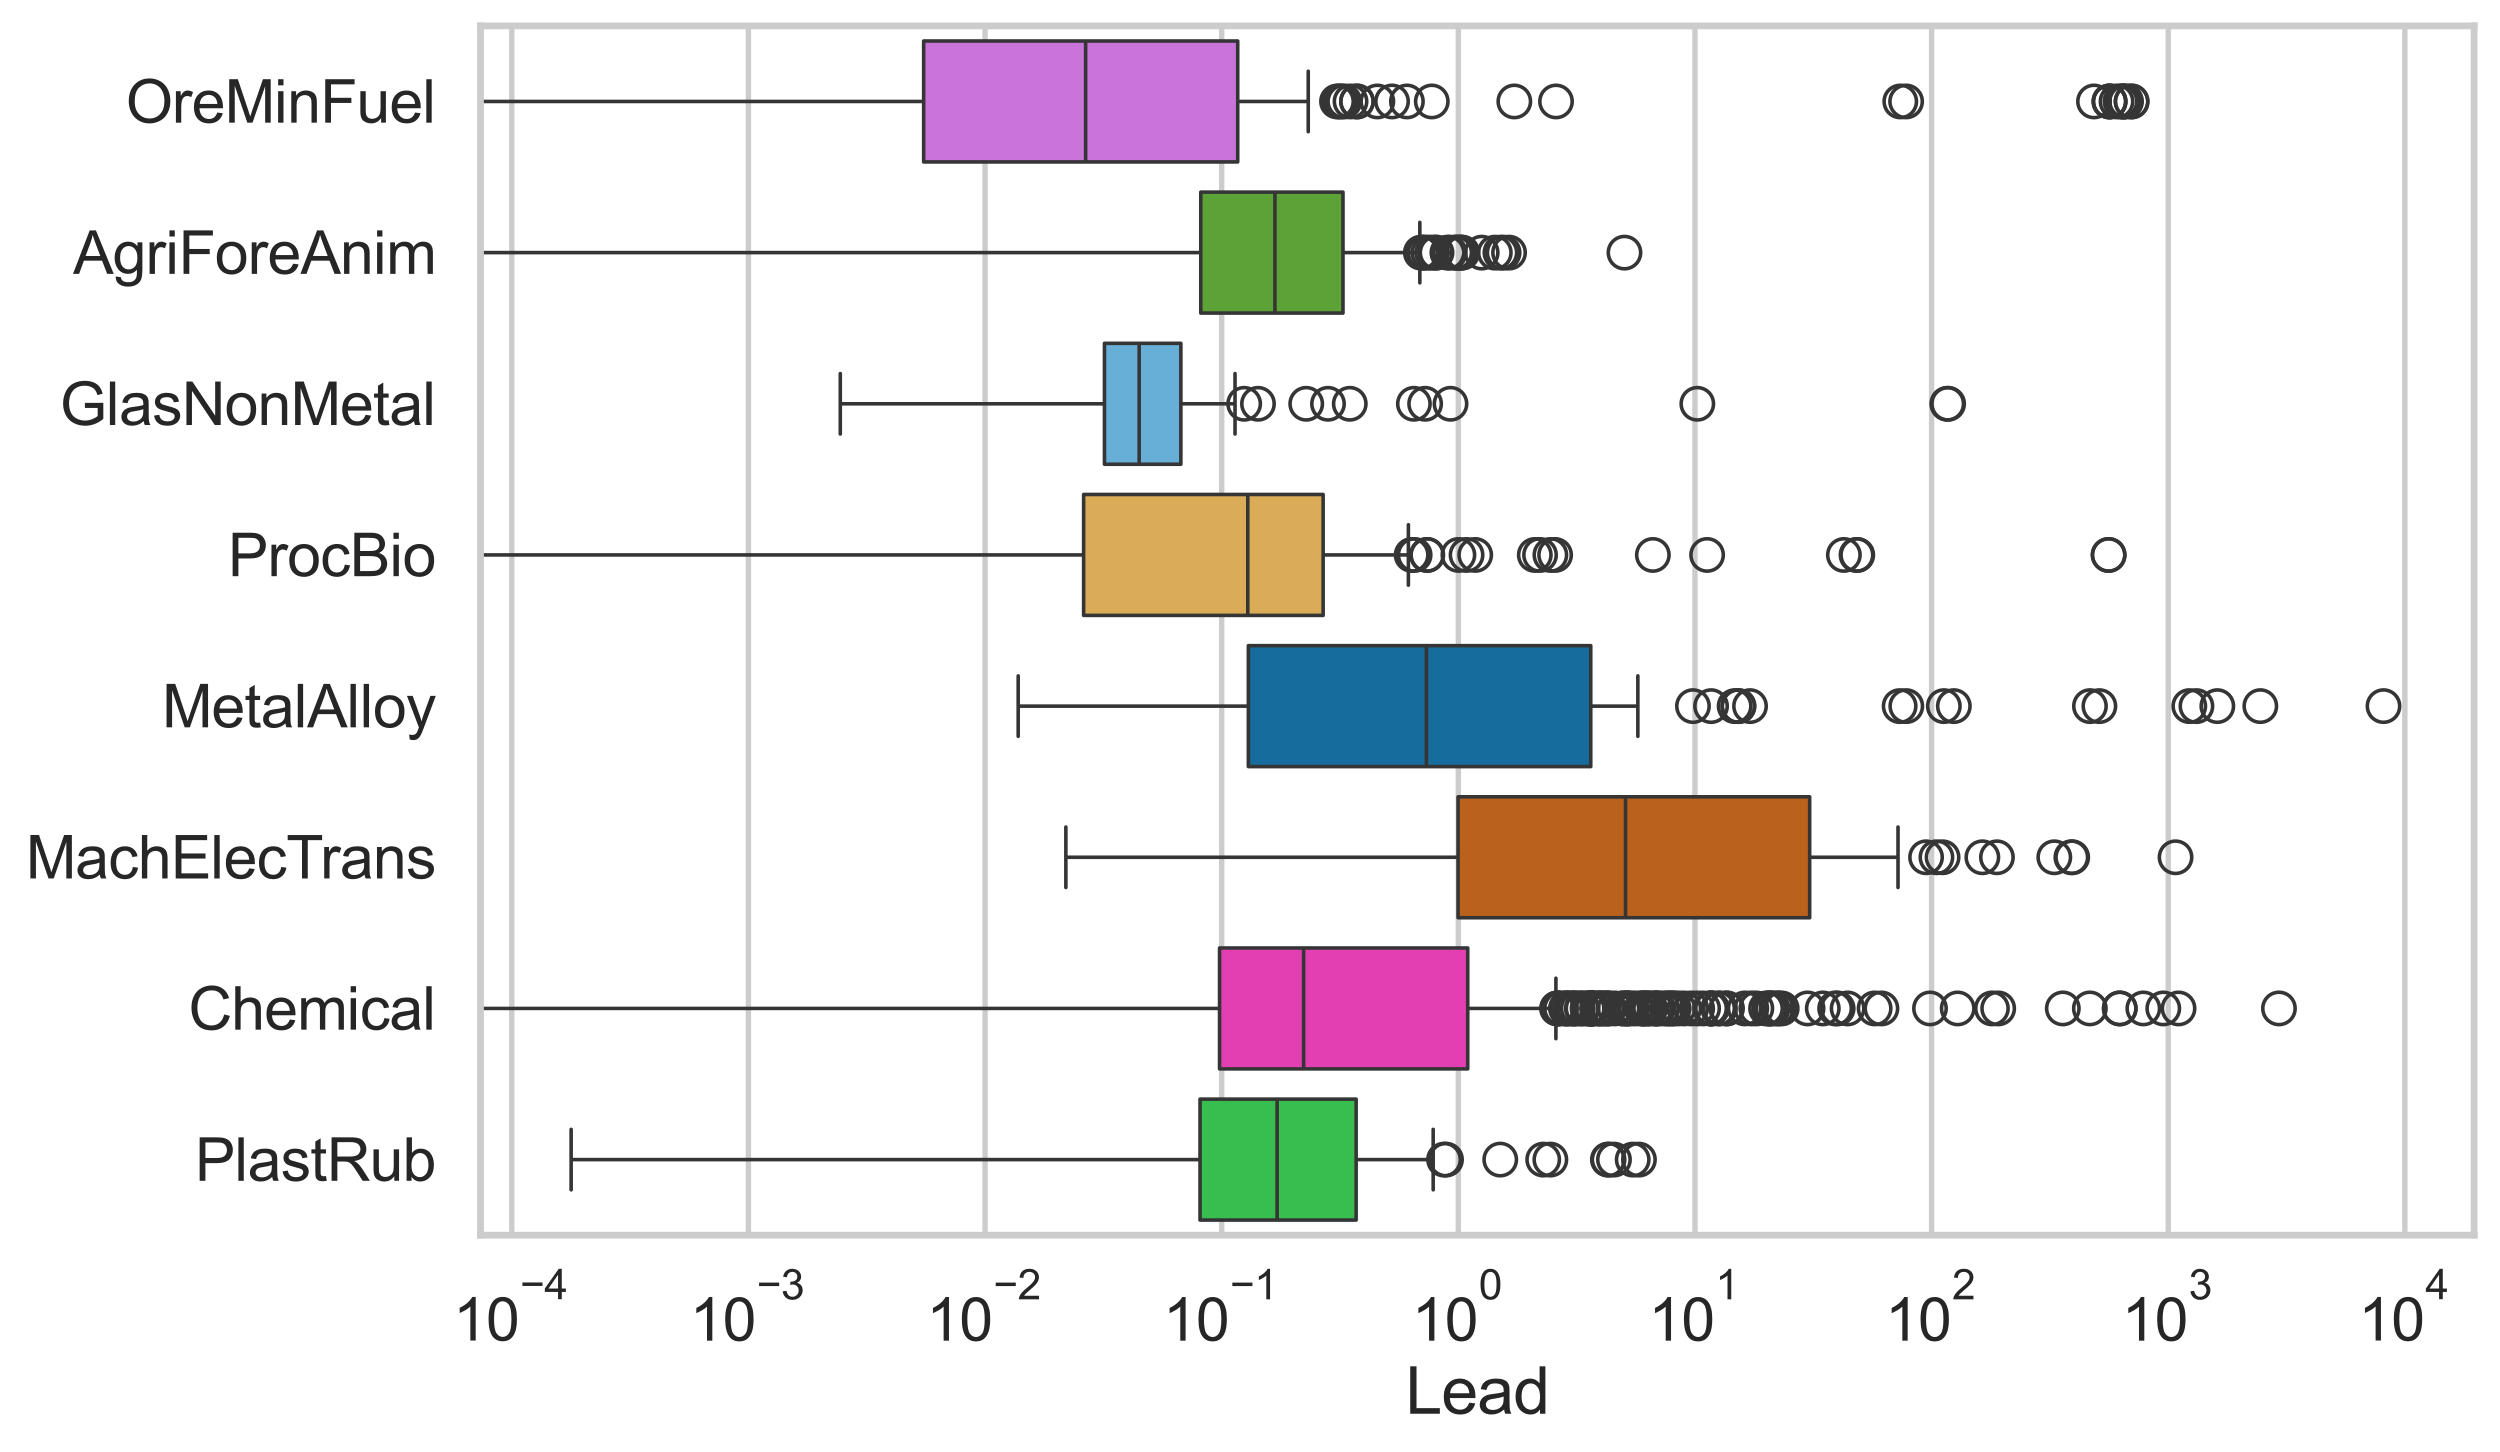<?xml version="1.0" encoding="utf-8" standalone="no"?>
<!DOCTYPE svg PUBLIC "-//W3C//DTD SVG 1.1//EN"
  "http://www.w3.org/Graphics/SVG/1.1/DTD/svg11.dtd">
<svg xmlns:xlink="http://www.w3.org/1999/xlink" width="695.577pt" height="404.121pt" viewBox="0 0 695.577 404.121" xmlns="http://www.w3.org/2000/svg" version="1.1">
 <defs>
  <style type="text/css">*{stroke-linejoin: round; stroke-linecap: butt}</style>
 </defs>
 <g id="figure_1">
  <g id="patch_1">
   <path d="M 0 404.121 
L 695.577 404.121 
L 695.577 0 
L 0 0 
z
" style="fill: #ffffff"/>
  </g>
  <g id="axes_1">
   <g id="patch_2">
    <path d="M 133.697 343.665 
L 688.377 343.665 
L 688.377 7.2 
L 133.697 7.2 
z
" style="fill: #ffffff"/>
   </g>
   <g id="matplotlib.axis_1">
    <g id="xtick_1">
     <g id="line2d_1">
      <path d="M 142.392 343.665 
L 142.392 7.2 
" clip-path="url(#pf2243c144e)" style="fill: none; stroke: #cccccc; stroke-width: 1.5; stroke-linecap: round"/>
     </g>
     <g id="text_1">
      <!-- $\mathdefault{10^{-4}}$ -->
      <g style="fill: #262626" transform="translate(126.057 373.015) scale(0.165 -0.165)">
       <defs>
        <path id="ArialMT-31" d="M 2384 0 
L 1822 0 
L 1822 3584 
Q 1619 3391 1289 3197 
Q 959 3003 697 2906 
L 697 3450 
Q 1169 3672 1522 3987 
Q 1875 4303 2022 4600 
L 2384 4600 
L 2384 0 
z
" transform="scale(0.016)"/>
        <path id="ArialMT-30" d="M 266 2259 
Q 266 3072 433 3567 
Q 600 4063 929 4331 
Q 1259 4600 1759 4600 
Q 2128 4600 2406 4451 
Q 2684 4303 2865 4023 
Q 3047 3744 3150 3342 
Q 3253 2941 3253 2259 
Q 3253 1453 3087 958 
Q 2922 463 2592 192 
Q 2263 -78 1759 -78 
Q 1097 -78 719 397 
Q 266 969 266 2259 
z
M 844 2259 
Q 844 1131 1108 757 
Q 1372 384 1759 384 
Q 2147 384 2411 759 
Q 2675 1134 2675 2259 
Q 2675 3391 2411 3762 
Q 2147 4134 1753 4134 
Q 1366 4134 1134 3806 
Q 844 3388 844 2259 
z
" transform="scale(0.016)"/>
        <path id="ArialMT-2212" d="M 3381 1997 
L 356 1997 
L 356 2522 
L 3381 2522 
L 3381 1997 
z
" transform="scale(0.016)"/>
        <path id="ArialMT-34" d="M 2069 0 
L 2069 1097 
L 81 1097 
L 81 1613 
L 2172 4581 
L 2631 4581 
L 2631 1613 
L 3250 1613 
L 3250 1097 
L 2631 1097 
L 2631 0 
L 2069 0 
z
M 2069 1613 
L 2069 3678 
L 634 1613 
L 2069 1613 
z
" transform="scale(0.016)"/>
       </defs>
       <use xlink:href="#ArialMT-31" transform="translate(0 0.202)"/>
       <use xlink:href="#ArialMT-30" transform="translate(55.615 0.202)"/>
       <use xlink:href="#ArialMT-2212" transform="translate(112.973 69.895) scale(0.7)"/>
       <use xlink:href="#ArialMT-34" transform="translate(153.852 69.895) scale(0.7)"/>
      </g>
     </g>
    </g>
    <g id="xtick_2">
     <g id="line2d_2">
      <path d="M 208.232 343.665 
L 208.232 7.2 
" clip-path="url(#pf2243c144e)" style="fill: none; stroke: #cccccc; stroke-width: 1.5; stroke-linecap: round"/>
     </g>
     <g id="text_2">
      <!-- $\mathdefault{10^{-3}}$ -->
      <g style="fill: #262626" transform="translate(191.897 373.18) scale(0.165 -0.165)">
       <defs>
        <path id="ArialMT-33" d="M 269 1209 
L 831 1284 
Q 928 806 1161 595 
Q 1394 384 1728 384 
Q 2125 384 2398 659 
Q 2672 934 2672 1341 
Q 2672 1728 2419 1979 
Q 2166 2231 1775 2231 
Q 1616 2231 1378 2169 
L 1441 2663 
Q 1497 2656 1531 2656 
Q 1891 2656 2178 2843 
Q 2466 3031 2466 3422 
Q 2466 3731 2256 3934 
Q 2047 4138 1716 4138 
Q 1388 4138 1169 3931 
Q 950 3725 888 3313 
L 325 3413 
Q 428 3978 793 4289 
Q 1159 4600 1703 4600 
Q 2078 4600 2393 4439 
Q 2709 4278 2876 4000 
Q 3044 3722 3044 3409 
Q 3044 3113 2884 2869 
Q 2725 2625 2413 2481 
Q 2819 2388 3044 2092 
Q 3269 1797 3269 1353 
Q 3269 753 2831 336 
Q 2394 -81 1725 -81 
Q 1122 -81 723 278 
Q 325 638 269 1209 
z
" transform="scale(0.016)"/>
       </defs>
       <use xlink:href="#ArialMT-31" transform="translate(0 0.994)"/>
       <use xlink:href="#ArialMT-30" transform="translate(55.615 0.994)"/>
       <use xlink:href="#ArialMT-2212" transform="translate(112.973 70.688) scale(0.7)"/>
       <use xlink:href="#ArialMT-33" transform="translate(153.852 70.688) scale(0.7)"/>
      </g>
     </g>
    </g>
    <g id="xtick_3">
     <g id="line2d_3">
      <path d="M 274.072 343.665 
L 274.072 7.2 
" clip-path="url(#pf2243c144e)" style="fill: none; stroke: #cccccc; stroke-width: 1.5; stroke-linecap: round"/>
     </g>
     <g id="text_3">
      <!-- $\mathdefault{10^{-2}}$ -->
      <g style="fill: #262626" transform="translate(257.737 373.18) scale(0.165 -0.165)">
       <defs>
        <path id="ArialMT-32" d="M 3222 541 
L 3222 0 
L 194 0 
Q 188 203 259 391 
Q 375 700 629 1000 
Q 884 1300 1366 1694 
Q 2113 2306 2375 2664 
Q 2638 3022 2638 3341 
Q 2638 3675 2398 3904 
Q 2159 4134 1775 4134 
Q 1369 4134 1125 3890 
Q 881 3647 878 3216 
L 300 3275 
Q 359 3922 746 4261 
Q 1134 4600 1788 4600 
Q 2447 4600 2831 4234 
Q 3216 3869 3216 3328 
Q 3216 3053 3103 2787 
Q 2991 2522 2730 2228 
Q 2469 1934 1863 1422 
Q 1356 997 1212 845 
Q 1069 694 975 541 
L 3222 541 
z
" transform="scale(0.016)"/>
       </defs>
       <use xlink:href="#ArialMT-31" transform="translate(0 0.994)"/>
       <use xlink:href="#ArialMT-30" transform="translate(55.615 0.994)"/>
       <use xlink:href="#ArialMT-2212" transform="translate(112.973 70.688) scale(0.7)"/>
       <use xlink:href="#ArialMT-32" transform="translate(153.852 70.688) scale(0.7)"/>
      </g>
     </g>
    </g>
    <g id="xtick_4">
     <g id="line2d_4">
      <path d="M 339.911 343.665 
L 339.911 7.2 
" clip-path="url(#pf2243c144e)" style="fill: none; stroke: #cccccc; stroke-width: 1.5; stroke-linecap: round"/>
     </g>
     <g id="text_4">
      <!-- $\mathdefault{10^{-1}}$ -->
      <g style="fill: #262626" transform="translate(323.576 373.18) scale(0.165 -0.165)">
       <use xlink:href="#ArialMT-31" transform="translate(0 0.994)"/>
       <use xlink:href="#ArialMT-30" transform="translate(55.615 0.994)"/>
       <use xlink:href="#ArialMT-2212" transform="translate(112.973 70.688) scale(0.7)"/>
       <use xlink:href="#ArialMT-31" transform="translate(153.852 70.688) scale(0.7)"/>
      </g>
     </g>
    </g>
    <g id="xtick_5">
     <g id="line2d_5">
      <path d="M 405.751 343.665 
L 405.751 7.2 
" clip-path="url(#pf2243c144e)" style="fill: none; stroke: #cccccc; stroke-width: 1.5; stroke-linecap: round"/>
     </g>
     <g id="text_5">
      <!-- $\mathdefault{10^{0}}$ -->
      <g style="fill: #262626" transform="translate(392.799 373.18) scale(0.165 -0.165)">
       <use xlink:href="#ArialMT-31" transform="translate(0 0.994)"/>
       <use xlink:href="#ArialMT-30" transform="translate(55.615 0.994)"/>
       <use xlink:href="#ArialMT-30" transform="translate(112.973 70.688) scale(0.7)"/>
      </g>
     </g>
    </g>
    <g id="xtick_6">
     <g id="line2d_6">
      <path d="M 471.591 343.665 
L 471.591 7.2 
" clip-path="url(#pf2243c144e)" style="fill: none; stroke: #cccccc; stroke-width: 1.5; stroke-linecap: round"/>
     </g>
     <g id="text_6">
      <!-- $\mathdefault{10^{1}}$ -->
      <g style="fill: #262626" transform="translate(458.639 373.18) scale(0.165 -0.165)">
       <use xlink:href="#ArialMT-31" transform="translate(0 0.994)"/>
       <use xlink:href="#ArialMT-30" transform="translate(55.615 0.994)"/>
       <use xlink:href="#ArialMT-31" transform="translate(112.973 70.688) scale(0.7)"/>
      </g>
     </g>
    </g>
    <g id="xtick_7">
     <g id="line2d_7">
      <path d="M 537.431 343.665 
L 537.431 7.2 
" clip-path="url(#pf2243c144e)" style="fill: none; stroke: #cccccc; stroke-width: 1.5; stroke-linecap: round"/>
     </g>
     <g id="text_7">
      <!-- $\mathdefault{10^{2}}$ -->
      <g style="fill: #262626" transform="translate(524.478 373.18) scale(0.165 -0.165)">
       <use xlink:href="#ArialMT-31" transform="translate(0 0.994)"/>
       <use xlink:href="#ArialMT-30" transform="translate(55.615 0.994)"/>
       <use xlink:href="#ArialMT-32" transform="translate(112.973 70.688) scale(0.7)"/>
      </g>
     </g>
    </g>
    <g id="xtick_8">
     <g id="line2d_8">
      <path d="M 603.271 343.665 
L 603.271 7.2 
" clip-path="url(#pf2243c144e)" style="fill: none; stroke: #cccccc; stroke-width: 1.5; stroke-linecap: round"/>
     </g>
     <g id="text_8">
      <!-- $\mathdefault{10^{3}}$ -->
      <g style="fill: #262626" transform="translate(590.318 373.18) scale(0.165 -0.165)">
       <use xlink:href="#ArialMT-31" transform="translate(0 0.994)"/>
       <use xlink:href="#ArialMT-30" transform="translate(55.615 0.994)"/>
       <use xlink:href="#ArialMT-33" transform="translate(112.973 70.688) scale(0.7)"/>
      </g>
     </g>
    </g>
    <g id="xtick_9">
     <g id="line2d_9">
      <path d="M 669.11 343.665 
L 669.11 7.2 
" clip-path="url(#pf2243c144e)" style="fill: none; stroke: #cccccc; stroke-width: 1.5; stroke-linecap: round"/>
     </g>
     <g id="text_9">
      <!-- $\mathdefault{10^{4}}$ -->
      <g style="fill: #262626" transform="translate(656.158 373.015) scale(0.165 -0.165)">
       <use xlink:href="#ArialMT-31" transform="translate(0 0.202)"/>
       <use xlink:href="#ArialMT-30" transform="translate(55.615 0.202)"/>
       <use xlink:href="#ArialMT-34" transform="translate(112.973 69.895) scale(0.7)"/>
      </g>
     </g>
    </g>
    <g id="xtick_10"/>
    <g id="xtick_11"/>
    <g id="xtick_12"/>
    <g id="xtick_13"/>
    <g id="xtick_14"/>
    <g id="xtick_15"/>
    <g id="xtick_16"/>
    <g id="xtick_17"/>
    <g id="xtick_18"/>
    <g id="xtick_19"/>
    <g id="xtick_20"/>
    <g id="xtick_21"/>
    <g id="xtick_22"/>
    <g id="xtick_23"/>
    <g id="xtick_24"/>
    <g id="xtick_25"/>
    <g id="xtick_26"/>
    <g id="xtick_27"/>
    <g id="xtick_28"/>
    <g id="xtick_29"/>
    <g id="xtick_30"/>
    <g id="xtick_31"/>
    <g id="xtick_32"/>
    <g id="xtick_33"/>
    <g id="xtick_34"/>
    <g id="xtick_35"/>
    <g id="xtick_36"/>
    <g id="xtick_37"/>
    <g id="xtick_38"/>
    <g id="xtick_39"/>
    <g id="xtick_40"/>
    <g id="xtick_41"/>
    <g id="xtick_42"/>
    <g id="xtick_43"/>
    <g id="xtick_44"/>
    <g id="xtick_45"/>
    <g id="xtick_46"/>
    <g id="xtick_47"/>
    <g id="xtick_48"/>
    <g id="xtick_49"/>
    <g id="xtick_50"/>
    <g id="xtick_51"/>
    <g id="xtick_52"/>
    <g id="xtick_53"/>
    <g id="xtick_54"/>
    <g id="xtick_55"/>
    <g id="xtick_56"/>
    <g id="xtick_57"/>
    <g id="xtick_58"/>
    <g id="xtick_59"/>
    <g id="xtick_60"/>
    <g id="xtick_61"/>
    <g id="xtick_62"/>
    <g id="xtick_63"/>
    <g id="xtick_64"/>
    <g id="xtick_65"/>
    <g id="xtick_66"/>
    <g id="xtick_67"/>
    <g id="xtick_68"/>
    <g id="xtick_69"/>
    <g id="xtick_70"/>
    <g id="xtick_71"/>
    <g id="xtick_72"/>
    <g id="xtick_73"/>
    <g id="xtick_74"/>
    <g id="xtick_75"/>
    <g id="text_10">
     <!-- Lead -->
     <g style="fill: #262626" transform="translate(391.018 393.344) scale(0.18 -0.18)">
      <defs>
       <path id="ArialMT-4c" d="M 469 0 
L 469 4581 
L 1075 4581 
L 1075 541 
L 3331 541 
L 3331 0 
L 469 0 
z
" transform="scale(0.016)"/>
       <path id="ArialMT-65" d="M 2694 1069 
L 3275 997 
Q 3138 488 2766 206 
Q 2394 -75 1816 -75 
Q 1088 -75 661 373 
Q 234 822 234 1631 
Q 234 2469 665 2931 
Q 1097 3394 1784 3394 
Q 2450 3394 2872 2941 
Q 3294 2488 3294 1666 
Q 3294 1616 3291 1516 
L 816 1516 
Q 847 969 1125 678 
Q 1403 388 1819 388 
Q 2128 388 2347 550 
Q 2566 713 2694 1069 
z
M 847 1978 
L 2700 1978 
Q 2663 2397 2488 2606 
Q 2219 2931 1791 2931 
Q 1403 2931 1139 2672 
Q 875 2413 847 1978 
z
" transform="scale(0.016)"/>
       <path id="ArialMT-61" d="M 2588 409 
Q 2275 144 1986 34 
Q 1697 -75 1366 -75 
Q 819 -75 525 192 
Q 231 459 231 875 
Q 231 1119 342 1320 
Q 453 1522 633 1644 
Q 813 1766 1038 1828 
Q 1203 1872 1538 1913 
Q 2219 1994 2541 2106 
Q 2544 2222 2544 2253 
Q 2544 2597 2384 2738 
Q 2169 2928 1744 2928 
Q 1347 2928 1158 2789 
Q 969 2650 878 2297 
L 328 2372 
Q 403 2725 575 2942 
Q 747 3159 1072 3276 
Q 1397 3394 1825 3394 
Q 2250 3394 2515 3294 
Q 2781 3194 2906 3042 
Q 3031 2891 3081 2659 
Q 3109 2516 3109 2141 
L 3109 1391 
Q 3109 606 3145 398 
Q 3181 191 3288 0 
L 2700 0 
Q 2613 175 2588 409 
z
M 2541 1666 
Q 2234 1541 1622 1453 
Q 1275 1403 1131 1340 
Q 988 1278 909 1158 
Q 831 1038 831 891 
Q 831 666 1001 516 
Q 1172 366 1500 366 
Q 1825 366 2078 508 
Q 2331 650 2450 897 
Q 2541 1088 2541 1459 
L 2541 1666 
z
" transform="scale(0.016)"/>
       <path id="ArialMT-64" d="M 2575 0 
L 2575 419 
Q 2259 -75 1647 -75 
Q 1250 -75 917 144 
Q 584 363 401 755 
Q 219 1147 219 1656 
Q 219 2153 384 2558 
Q 550 2963 881 3178 
Q 1213 3394 1622 3394 
Q 1922 3394 2156 3267 
Q 2391 3141 2538 2938 
L 2538 4581 
L 3097 4581 
L 3097 0 
L 2575 0 
z
M 797 1656 
Q 797 1019 1065 703 
Q 1334 388 1700 388 
Q 2069 388 2326 689 
Q 2584 991 2584 1609 
Q 2584 2291 2321 2609 
Q 2059 2928 1675 2928 
Q 1300 2928 1048 2622 
Q 797 2316 797 1656 
z
" transform="scale(0.016)"/>
      </defs>
      <use xlink:href="#ArialMT-4c"/>
      <use xlink:href="#ArialMT-65" transform="translate(55.615 0)"/>
      <use xlink:href="#ArialMT-61" transform="translate(111.23 0)"/>
      <use xlink:href="#ArialMT-64" transform="translate(166.846 0)"/>
     </g>
    </g>
   </g>
   <g id="matplotlib.axis_2">
    <g id="ytick_1">
     <g id="text_11">
      <!-- OreMinFuel -->
      <g style="fill: #262626" transform="translate(35.013 34.134) scale(0.165 -0.165)">
       <defs>
        <path id="ArialMT-4f" d="M 309 2231 
Q 309 3372 921 4017 
Q 1534 4663 2503 4663 
Q 3138 4663 3647 4359 
Q 4156 4056 4423 3514 
Q 4691 2972 4691 2284 
Q 4691 1588 4409 1038 
Q 4128 488 3612 205 
Q 3097 -78 2500 -78 
Q 1853 -78 1343 234 
Q 834 547 571 1087 
Q 309 1628 309 2231 
z
M 934 2222 
Q 934 1394 1379 917 
Q 1825 441 2497 441 
Q 3181 441 3623 922 
Q 4066 1403 4066 2288 
Q 4066 2847 3877 3264 
Q 3688 3681 3323 3911 
Q 2959 4141 2506 4141 
Q 1863 4141 1398 3698 
Q 934 3256 934 2222 
z
" transform="scale(0.016)"/>
        <path id="ArialMT-72" d="M 416 0 
L 416 3319 
L 922 3319 
L 922 2816 
Q 1116 3169 1280 3281 
Q 1444 3394 1641 3394 
Q 1925 3394 2219 3213 
L 2025 2691 
Q 1819 2813 1613 2813 
Q 1428 2813 1281 2702 
Q 1134 2591 1072 2394 
Q 978 2094 978 1738 
L 978 0 
L 416 0 
z
" transform="scale(0.016)"/>
        <path id="ArialMT-4d" d="M 475 0 
L 475 4581 
L 1388 4581 
L 2472 1338 
Q 2622 884 2691 659 
Q 2769 909 2934 1394 
L 4031 4581 
L 4847 4581 
L 4847 0 
L 4263 0 
L 4263 3834 
L 2931 0 
L 2384 0 
L 1059 3900 
L 1059 0 
L 475 0 
z
" transform="scale(0.016)"/>
        <path id="ArialMT-69" d="M 425 3934 
L 425 4581 
L 988 4581 
L 988 3934 
L 425 3934 
z
M 425 0 
L 425 3319 
L 988 3319 
L 988 0 
L 425 0 
z
" transform="scale(0.016)"/>
        <path id="ArialMT-6e" d="M 422 0 
L 422 3319 
L 928 3319 
L 928 2847 
Q 1294 3394 1984 3394 
Q 2284 3394 2536 3286 
Q 2788 3178 2913 3003 
Q 3038 2828 3088 2588 
Q 3119 2431 3119 2041 
L 3119 0 
L 2556 0 
L 2556 2019 
Q 2556 2363 2490 2533 
Q 2425 2703 2258 2804 
Q 2091 2906 1866 2906 
Q 1506 2906 1245 2678 
Q 984 2450 984 1813 
L 984 0 
L 422 0 
z
" transform="scale(0.016)"/>
        <path id="ArialMT-46" d="M 525 0 
L 525 4581 
L 3616 4581 
L 3616 4041 
L 1131 4041 
L 1131 2622 
L 3281 2622 
L 3281 2081 
L 1131 2081 
L 1131 0 
L 525 0 
z
" transform="scale(0.016)"/>
        <path id="ArialMT-75" d="M 2597 0 
L 2597 488 
Q 2209 -75 1544 -75 
Q 1250 -75 995 37 
Q 741 150 617 320 
Q 494 491 444 738 
Q 409 903 409 1263 
L 409 3319 
L 972 3319 
L 972 1478 
Q 972 1038 1006 884 
Q 1059 663 1231 536 
Q 1403 409 1656 409 
Q 1909 409 2131 539 
Q 2353 669 2445 892 
Q 2538 1116 2538 1541 
L 2538 3319 
L 3100 3319 
L 3100 0 
L 2597 0 
z
" transform="scale(0.016)"/>
        <path id="ArialMT-6c" d="M 409 0 
L 409 4581 
L 972 4581 
L 972 0 
L 409 0 
z
" transform="scale(0.016)"/>
       </defs>
       <use xlink:href="#ArialMT-4f"/>
       <use xlink:href="#ArialMT-72" transform="translate(77.783 0)"/>
       <use xlink:href="#ArialMT-65" transform="translate(111.084 0)"/>
       <use xlink:href="#ArialMT-4d" transform="translate(166.699 0)"/>
       <use xlink:href="#ArialMT-69" transform="translate(250 0)"/>
       <use xlink:href="#ArialMT-6e" transform="translate(272.217 0)"/>
       <use xlink:href="#ArialMT-46" transform="translate(327.832 0)"/>
       <use xlink:href="#ArialMT-75" transform="translate(388.916 0)"/>
       <use xlink:href="#ArialMT-65" transform="translate(444.531 0)"/>
       <use xlink:href="#ArialMT-6c" transform="translate(500.146 0)"/>
      </g>
     </g>
    </g>
    <g id="ytick_2">
     <g id="text_12">
      <!-- AgriForeAnim -->
      <g style="fill: #262626" transform="translate(20.341 76.192) scale(0.165 -0.165)">
       <defs>
        <path id="ArialMT-41" d="M -9 0 
L 1750 4581 
L 2403 4581 
L 4278 0 
L 3588 0 
L 3053 1388 
L 1138 1388 
L 634 0 
L -9 0 
z
M 1313 1881 
L 2866 1881 
L 2388 3150 
Q 2169 3728 2063 4100 
Q 1975 3659 1816 3225 
L 1313 1881 
z
" transform="scale(0.016)"/>
        <path id="ArialMT-67" d="M 319 -275 
L 866 -356 
Q 900 -609 1056 -725 
Q 1266 -881 1628 -881 
Q 2019 -881 2231 -725 
Q 2444 -569 2519 -288 
Q 2563 -116 2559 434 
Q 2191 0 1641 0 
Q 956 0 581 494 
Q 206 988 206 1678 
Q 206 2153 378 2554 
Q 550 2956 876 3175 
Q 1203 3394 1644 3394 
Q 2231 3394 2613 2919 
L 2613 3319 
L 3131 3319 
L 3131 450 
Q 3131 -325 2973 -648 
Q 2816 -972 2473 -1159 
Q 2131 -1347 1631 -1347 
Q 1038 -1347 672 -1080 
Q 306 -813 319 -275 
z
M 784 1719 
Q 784 1066 1043 766 
Q 1303 466 1694 466 
Q 2081 466 2343 764 
Q 2606 1063 2606 1700 
Q 2606 2309 2336 2618 
Q 2066 2928 1684 2928 
Q 1309 2928 1046 2623 
Q 784 2319 784 1719 
z
" transform="scale(0.016)"/>
        <path id="ArialMT-6f" d="M 213 1659 
Q 213 2581 725 3025 
Q 1153 3394 1769 3394 
Q 2453 3394 2887 2945 
Q 3322 2497 3322 1706 
Q 3322 1066 3130 698 
Q 2938 331 2570 128 
Q 2203 -75 1769 -75 
Q 1072 -75 642 372 
Q 213 819 213 1659 
z
M 791 1659 
Q 791 1022 1069 705 
Q 1347 388 1769 388 
Q 2188 388 2466 706 
Q 2744 1025 2744 1678 
Q 2744 2294 2464 2611 
Q 2184 2928 1769 2928 
Q 1347 2928 1069 2612 
Q 791 2297 791 1659 
z
" transform="scale(0.016)"/>
        <path id="ArialMT-6d" d="M 422 0 
L 422 3319 
L 925 3319 
L 925 2853 
Q 1081 3097 1340 3245 
Q 1600 3394 1931 3394 
Q 2300 3394 2536 3241 
Q 2772 3088 2869 2813 
Q 3263 3394 3894 3394 
Q 4388 3394 4653 3120 
Q 4919 2847 4919 2278 
L 4919 0 
L 4359 0 
L 4359 2091 
Q 4359 2428 4304 2576 
Q 4250 2725 4106 2815 
Q 3963 2906 3769 2906 
Q 3419 2906 3187 2673 
Q 2956 2441 2956 1928 
L 2956 0 
L 2394 0 
L 2394 2156 
Q 2394 2531 2256 2718 
Q 2119 2906 1806 2906 
Q 1569 2906 1367 2781 
Q 1166 2656 1075 2415 
Q 984 2175 984 1722 
L 984 0 
L 422 0 
z
" transform="scale(0.016)"/>
       </defs>
       <use xlink:href="#ArialMT-41"/>
       <use xlink:href="#ArialMT-67" transform="translate(66.699 0)"/>
       <use xlink:href="#ArialMT-72" transform="translate(122.314 0)"/>
       <use xlink:href="#ArialMT-69" transform="translate(155.615 0)"/>
       <use xlink:href="#ArialMT-46" transform="translate(177.832 0)"/>
       <use xlink:href="#ArialMT-6f" transform="translate(238.916 0)"/>
       <use xlink:href="#ArialMT-72" transform="translate(294.531 0)"/>
       <use xlink:href="#ArialMT-65" transform="translate(327.832 0)"/>
       <use xlink:href="#ArialMT-41" transform="translate(383.447 0)"/>
       <use xlink:href="#ArialMT-6e" transform="translate(450.146 0)"/>
       <use xlink:href="#ArialMT-69" transform="translate(505.762 0)"/>
       <use xlink:href="#ArialMT-6d" transform="translate(527.979 0)"/>
      </g>
     </g>
    </g>
    <g id="ytick_3">
     <g id="text_13">
      <!-- GlasNonMetal -->
      <g style="fill: #262626" transform="translate(16.659 118.25) scale(0.165 -0.165)">
       <defs>
        <path id="ArialMT-47" d="M 2638 1797 
L 2638 2334 
L 4578 2338 
L 4578 638 
Q 4131 281 3656 101 
Q 3181 -78 2681 -78 
Q 2006 -78 1454 211 
Q 903 500 622 1047 
Q 341 1594 341 2269 
Q 341 2938 620 3517 
Q 900 4097 1425 4378 
Q 1950 4659 2634 4659 
Q 3131 4659 3532 4498 
Q 3934 4338 4162 4050 
Q 4391 3763 4509 3300 
L 3963 3150 
Q 3859 3500 3706 3700 
Q 3553 3900 3268 4020 
Q 2984 4141 2638 4141 
Q 2222 4141 1919 4014 
Q 1616 3888 1430 3681 
Q 1244 3475 1141 3228 
Q 966 2803 966 2306 
Q 966 1694 1177 1281 
Q 1388 869 1791 669 
Q 2194 469 2647 469 
Q 3041 469 3416 620 
Q 3791 772 3984 944 
L 3984 1797 
L 2638 1797 
z
" transform="scale(0.016)"/>
        <path id="ArialMT-73" d="M 197 991 
L 753 1078 
Q 800 744 1014 566 
Q 1228 388 1613 388 
Q 2000 388 2187 545 
Q 2375 703 2375 916 
Q 2375 1106 2209 1216 
Q 2094 1291 1634 1406 
Q 1016 1563 777 1677 
Q 538 1791 414 1992 
Q 291 2194 291 2438 
Q 291 2659 392 2848 
Q 494 3038 669 3163 
Q 800 3259 1026 3326 
Q 1253 3394 1513 3394 
Q 1903 3394 2198 3281 
Q 2494 3169 2634 2976 
Q 2775 2784 2828 2463 
L 2278 2388 
Q 2241 2644 2061 2787 
Q 1881 2931 1553 2931 
Q 1166 2931 1000 2803 
Q 834 2675 834 2503 
Q 834 2394 903 2306 
Q 972 2216 1119 2156 
Q 1203 2125 1616 2013 
Q 2213 1853 2448 1751 
Q 2684 1650 2818 1456 
Q 2953 1263 2953 975 
Q 2953 694 2789 445 
Q 2625 197 2315 61 
Q 2006 -75 1616 -75 
Q 969 -75 630 194 
Q 291 463 197 991 
z
" transform="scale(0.016)"/>
        <path id="ArialMT-4e" d="M 488 0 
L 488 4581 
L 1109 4581 
L 3516 984 
L 3516 4581 
L 4097 4581 
L 4097 0 
L 3475 0 
L 1069 3600 
L 1069 0 
L 488 0 
z
" transform="scale(0.016)"/>
        <path id="ArialMT-74" d="M 1650 503 
L 1731 6 
Q 1494 -44 1306 -44 
Q 1000 -44 831 53 
Q 663 150 594 308 
Q 525 466 525 972 
L 525 2881 
L 113 2881 
L 113 3319 
L 525 3319 
L 525 4141 
L 1084 4478 
L 1084 3319 
L 1650 3319 
L 1650 2881 
L 1084 2881 
L 1084 941 
Q 1084 700 1114 631 
Q 1144 563 1211 522 
Q 1278 481 1403 481 
Q 1497 481 1650 503 
z
" transform="scale(0.016)"/>
       </defs>
       <use xlink:href="#ArialMT-47"/>
       <use xlink:href="#ArialMT-6c" transform="translate(77.783 0)"/>
       <use xlink:href="#ArialMT-61" transform="translate(100 0)"/>
       <use xlink:href="#ArialMT-73" transform="translate(155.615 0)"/>
       <use xlink:href="#ArialMT-4e" transform="translate(205.615 0)"/>
       <use xlink:href="#ArialMT-6f" transform="translate(277.832 0)"/>
       <use xlink:href="#ArialMT-6e" transform="translate(333.447 0)"/>
       <use xlink:href="#ArialMT-4d" transform="translate(389.062 0)"/>
       <use xlink:href="#ArialMT-65" transform="translate(472.363 0)"/>
       <use xlink:href="#ArialMT-74" transform="translate(527.979 0)"/>
       <use xlink:href="#ArialMT-61" transform="translate(555.762 0)"/>
       <use xlink:href="#ArialMT-6c" transform="translate(611.377 0)"/>
      </g>
     </g>
    </g>
    <g id="ytick_4">
     <g id="text_14">
      <!-- ProcBio -->
      <g style="fill: #262626" transform="translate(63.424 160.308) scale(0.165 -0.165)">
       <defs>
        <path id="ArialMT-50" d="M 494 0 
L 494 4581 
L 2222 4581 
Q 2678 4581 2919 4538 
Q 3256 4481 3484 4323 
Q 3713 4166 3852 3881 
Q 3991 3597 3991 3256 
Q 3991 2672 3619 2267 
Q 3247 1863 2275 1863 
L 1100 1863 
L 1100 0 
L 494 0 
z
M 1100 2403 
L 2284 2403 
Q 2872 2403 3119 2622 
Q 3366 2841 3366 3238 
Q 3366 3525 3220 3729 
Q 3075 3934 2838 4000 
Q 2684 4041 2272 4041 
L 1100 4041 
L 1100 2403 
z
" transform="scale(0.016)"/>
        <path id="ArialMT-63" d="M 2588 1216 
L 3141 1144 
Q 3050 572 2676 248 
Q 2303 -75 1759 -75 
Q 1078 -75 664 370 
Q 250 816 250 1647 
Q 250 2184 428 2587 
Q 606 2991 970 3192 
Q 1334 3394 1763 3394 
Q 2303 3394 2647 3120 
Q 2991 2847 3088 2344 
L 2541 2259 
Q 2463 2594 2264 2762 
Q 2066 2931 1784 2931 
Q 1359 2931 1093 2626 
Q 828 2322 828 1663 
Q 828 994 1084 691 
Q 1341 388 1753 388 
Q 2084 388 2306 591 
Q 2528 794 2588 1216 
z
" transform="scale(0.016)"/>
        <path id="ArialMT-42" d="M 469 0 
L 469 4581 
L 2188 4581 
Q 2713 4581 3030 4442 
Q 3347 4303 3526 4014 
Q 3706 3725 3706 3409 
Q 3706 3116 3547 2856 
Q 3388 2597 3066 2438 
Q 3481 2316 3704 2022 
Q 3928 1728 3928 1328 
Q 3928 1006 3792 729 
Q 3656 453 3456 303 
Q 3256 153 2954 76 
Q 2653 0 2216 0 
L 469 0 
z
M 1075 2656 
L 2066 2656 
Q 2469 2656 2644 2709 
Q 2875 2778 2992 2937 
Q 3109 3097 3109 3338 
Q 3109 3566 3000 3739 
Q 2891 3913 2687 3977 
Q 2484 4041 1991 4041 
L 1075 4041 
L 1075 2656 
z
M 1075 541 
L 2216 541 
Q 2509 541 2628 563 
Q 2838 600 2978 687 
Q 3119 775 3209 942 
Q 3300 1109 3300 1328 
Q 3300 1584 3169 1773 
Q 3038 1963 2805 2039 
Q 2572 2116 2134 2116 
L 1075 2116 
L 1075 541 
z
" transform="scale(0.016)"/>
       </defs>
       <use xlink:href="#ArialMT-50"/>
       <use xlink:href="#ArialMT-72" transform="translate(66.699 0)"/>
       <use xlink:href="#ArialMT-6f" transform="translate(100 0)"/>
       <use xlink:href="#ArialMT-63" transform="translate(155.615 0)"/>
       <use xlink:href="#ArialMT-42" transform="translate(205.615 0)"/>
       <use xlink:href="#ArialMT-69" transform="translate(272.314 0)"/>
       <use xlink:href="#ArialMT-6f" transform="translate(294.531 0)"/>
      </g>
     </g>
    </g>
    <g id="ytick_5">
     <g id="text_15">
      <!-- MetalAlloy -->
      <g style="fill: #262626" transform="translate(45.088 202.366) scale(0.165 -0.165)">
       <defs>
        <path id="ArialMT-79" d="M 397 -1278 
L 334 -750 
Q 519 -800 656 -800 
Q 844 -800 956 -737 
Q 1069 -675 1141 -563 
Q 1194 -478 1313 -144 
Q 1328 -97 1363 -6 
L 103 3319 
L 709 3319 
L 1400 1397 
Q 1534 1031 1641 628 
Q 1738 1016 1872 1384 
L 2581 3319 
L 3144 3319 
L 1881 -56 
Q 1678 -603 1566 -809 
Q 1416 -1088 1222 -1217 
Q 1028 -1347 759 -1347 
Q 597 -1347 397 -1278 
z
" transform="scale(0.016)"/>
       </defs>
       <use xlink:href="#ArialMT-4d"/>
       <use xlink:href="#ArialMT-65" transform="translate(83.301 0)"/>
       <use xlink:href="#ArialMT-74" transform="translate(138.916 0)"/>
       <use xlink:href="#ArialMT-61" transform="translate(166.699 0)"/>
       <use xlink:href="#ArialMT-6c" transform="translate(222.314 0)"/>
       <use xlink:href="#ArialMT-41" transform="translate(244.531 0)"/>
       <use xlink:href="#ArialMT-6c" transform="translate(311.23 0)"/>
       <use xlink:href="#ArialMT-6c" transform="translate(333.447 0)"/>
       <use xlink:href="#ArialMT-6f" transform="translate(355.664 0)"/>
       <use xlink:href="#ArialMT-79" transform="translate(411.279 0)"/>
      </g>
     </g>
    </g>
    <g id="ytick_6">
     <g id="text_16">
      <!-- MachElecTrans -->
      <g style="fill: #262626" transform="translate(7.2 244.425) scale(0.165 -0.165)">
       <defs>
        <path id="ArialMT-68" d="M 422 0 
L 422 4581 
L 984 4581 
L 984 2938 
Q 1378 3394 1978 3394 
Q 2347 3394 2619 3248 
Q 2891 3103 3008 2847 
Q 3125 2591 3125 2103 
L 3125 0 
L 2563 0 
L 2563 2103 
Q 2563 2525 2380 2717 
Q 2197 2909 1863 2909 
Q 1613 2909 1392 2779 
Q 1172 2650 1078 2428 
Q 984 2206 984 1816 
L 984 0 
L 422 0 
z
" transform="scale(0.016)"/>
        <path id="ArialMT-45" d="M 506 0 
L 506 4581 
L 3819 4581 
L 3819 4041 
L 1113 4041 
L 1113 2638 
L 3647 2638 
L 3647 2100 
L 1113 2100 
L 1113 541 
L 3925 541 
L 3925 0 
L 506 0 
z
" transform="scale(0.016)"/>
        <path id="ArialMT-54" d="M 1659 0 
L 1659 4041 
L 150 4041 
L 150 4581 
L 3781 4581 
L 3781 4041 
L 2266 4041 
L 2266 0 
L 1659 0 
z
" transform="scale(0.016)"/>
       </defs>
       <use xlink:href="#ArialMT-4d"/>
       <use xlink:href="#ArialMT-61" transform="translate(83.301 0)"/>
       <use xlink:href="#ArialMT-63" transform="translate(138.916 0)"/>
       <use xlink:href="#ArialMT-68" transform="translate(188.916 0)"/>
       <use xlink:href="#ArialMT-45" transform="translate(244.531 0)"/>
       <use xlink:href="#ArialMT-6c" transform="translate(311.23 0)"/>
       <use xlink:href="#ArialMT-65" transform="translate(333.447 0)"/>
       <use xlink:href="#ArialMT-63" transform="translate(389.062 0)"/>
       <use xlink:href="#ArialMT-54" transform="translate(439.062 0)"/>
       <use xlink:href="#ArialMT-72" transform="translate(496.396 0)"/>
       <use xlink:href="#ArialMT-61" transform="translate(529.697 0)"/>
       <use xlink:href="#ArialMT-6e" transform="translate(585.312 0)"/>
       <use xlink:href="#ArialMT-73" transform="translate(640.928 0)"/>
      </g>
     </g>
    </g>
    <g id="ytick_7">
     <g id="text_17">
      <!-- Chemical -->
      <g style="fill: #262626" transform="translate(52.428 286.483) scale(0.165 -0.165)">
       <defs>
        <path id="ArialMT-43" d="M 3763 1606 
L 4369 1453 
Q 4178 706 3683 314 
Q 3188 -78 2472 -78 
Q 1731 -78 1267 223 
Q 803 525 561 1097 
Q 319 1669 319 2325 
Q 319 3041 592 3573 
Q 866 4106 1370 4382 
Q 1875 4659 2481 4659 
Q 3169 4659 3637 4309 
Q 4106 3959 4291 3325 
L 3694 3184 
Q 3534 3684 3231 3912 
Q 2928 4141 2469 4141 
Q 1941 4141 1586 3887 
Q 1231 3634 1087 3207 
Q 944 2781 944 2328 
Q 944 1744 1114 1308 
Q 1284 872 1643 656 
Q 2003 441 2422 441 
Q 2931 441 3284 734 
Q 3638 1028 3763 1606 
z
" transform="scale(0.016)"/>
       </defs>
       <use xlink:href="#ArialMT-43"/>
       <use xlink:href="#ArialMT-68" transform="translate(72.217 0)"/>
       <use xlink:href="#ArialMT-65" transform="translate(127.832 0)"/>
       <use xlink:href="#ArialMT-6d" transform="translate(183.447 0)"/>
       <use xlink:href="#ArialMT-69" transform="translate(266.748 0)"/>
       <use xlink:href="#ArialMT-63" transform="translate(288.965 0)"/>
       <use xlink:href="#ArialMT-61" transform="translate(338.965 0)"/>
       <use xlink:href="#ArialMT-6c" transform="translate(394.58 0)"/>
      </g>
     </g>
    </g>
    <g id="ytick_8">
     <g id="text_18">
      <!-- PlastRub -->
      <g style="fill: #262626" transform="translate(54.248 328.541) scale(0.165 -0.165)">
       <defs>
        <path id="ArialMT-52" d="M 503 0 
L 503 4581 
L 2534 4581 
Q 3147 4581 3465 4457 
Q 3784 4334 3975 4021 
Q 4166 3709 4166 3331 
Q 4166 2844 3850 2509 
Q 3534 2175 2875 2084 
Q 3116 1969 3241 1856 
Q 3506 1613 3744 1247 
L 4541 0 
L 3778 0 
L 3172 953 
Q 2906 1366 2734 1584 
Q 2563 1803 2427 1890 
Q 2291 1978 2150 2013 
Q 2047 2034 1813 2034 
L 1109 2034 
L 1109 0 
L 503 0 
z
M 1109 2559 
L 2413 2559 
Q 2828 2559 3062 2645 
Q 3297 2731 3419 2920 
Q 3541 3109 3541 3331 
Q 3541 3656 3305 3865 
Q 3069 4075 2559 4075 
L 1109 4075 
L 1109 2559 
z
" transform="scale(0.016)"/>
        <path id="ArialMT-62" d="M 941 0 
L 419 0 
L 419 4581 
L 981 4581 
L 981 2947 
Q 1338 3394 1891 3394 
Q 2197 3394 2470 3270 
Q 2744 3147 2920 2923 
Q 3097 2700 3197 2384 
Q 3297 2069 3297 1709 
Q 3297 856 2875 390 
Q 2453 -75 1863 -75 
Q 1275 -75 941 416 
L 941 0 
z
M 934 1684 
Q 934 1088 1097 822 
Q 1363 388 1816 388 
Q 2184 388 2453 708 
Q 2722 1028 2722 1663 
Q 2722 2313 2464 2622 
Q 2206 2931 1841 2931 
Q 1472 2931 1203 2611 
Q 934 2291 934 1684 
z
" transform="scale(0.016)"/>
       </defs>
       <use xlink:href="#ArialMT-50"/>
       <use xlink:href="#ArialMT-6c" transform="translate(66.699 0)"/>
       <use xlink:href="#ArialMT-61" transform="translate(88.916 0)"/>
       <use xlink:href="#ArialMT-73" transform="translate(144.531 0)"/>
       <use xlink:href="#ArialMT-74" transform="translate(194.531 0)"/>
       <use xlink:href="#ArialMT-52" transform="translate(222.314 0)"/>
       <use xlink:href="#ArialMT-75" transform="translate(294.531 0)"/>
       <use xlink:href="#ArialMT-62" transform="translate(350.146 0)"/>
      </g>
     </g>
    </g>
   </g>
   <g id="patch_3">
    <path d="M 256.991 11.406 
L 256.991 45.052 
L 344.372 45.052 
L 344.372 11.406 
L 256.991 11.406 
z
" clip-path="url(#pf2243c144e)" style="fill: #ca74db; stroke: #353535; stroke-linejoin: miter"/>
   </g>
   <g id="line2d_10">
    <path d="M 256.991 28.229 
L -1 28.229 
" clip-path="url(#pf2243c144e)" style="fill: none; stroke: #353535"/>
   </g>
   <g id="line2d_11">
    <path d="M 344.372 28.229 
L 363.993 28.229 
" clip-path="url(#pf2243c144e)" style="fill: none; stroke: #353535"/>
   </g>
   <g id="line2d_12">
    <path clip-path="url(#pf2243c144e)" style="fill: none; stroke: #353535; stroke-linecap: round"/>
   </g>
   <g id="line2d_13">
    <path d="M 363.993 19.817 
L 363.993 36.641 
" clip-path="url(#pf2243c144e)" style="fill: none; stroke: #353535; stroke-linecap: round"/>
   </g>
   <g id="line2d_14">
    <defs>
     <path id="m9b91e7175d" d="M 0 4.5 
C 1.193 4.5 2.338 4.026 3.182 3.182 
C 4.026 2.338 4.5 1.193 4.5 0 
C 4.5 -1.193 4.026 -2.338 3.182 -3.182 
C 2.338 -4.026 1.193 -4.5 0 -4.5 
C -1.193 -4.5 -2.338 -4.026 -3.182 -3.182 
C -4.026 -2.338 -4.5 -1.193 -4.5 0 
C -4.5 1.193 -4.026 2.338 -3.182 3.182 
C -2.338 4.026 -1.193 4.5 0 4.5 
z
" style="stroke: #353535"/>
    </defs>
    <g clip-path="url(#pf2243c144e)">
     <use xlink:href="#m9b91e7175d" x="391.448" y="28.229" style="fill-opacity: 0; stroke: #353535"/>
     <use xlink:href="#m9b91e7175d" x="590.903" y="28.229" style="fill-opacity: 0; stroke: #353535"/>
     <use xlink:href="#m9b91e7175d" x="377.557" y="28.229" style="fill-opacity: 0; stroke: #353535"/>
     <use xlink:href="#m9b91e7175d" x="586.903" y="28.229" style="fill-opacity: 0; stroke: #353535"/>
     <use xlink:href="#m9b91e7175d" x="421.334" y="28.229" style="fill-opacity: 0; stroke: #353535"/>
     <use xlink:href="#m9b91e7175d" x="372.602" y="28.229" style="fill-opacity: 0; stroke: #353535"/>
     <use xlink:href="#m9b91e7175d" x="387.308" y="28.229" style="fill-opacity: 0; stroke: #353535"/>
     <use xlink:href="#m9b91e7175d" x="398.365" y="28.229" style="fill-opacity: 0; stroke: #353535"/>
     <use xlink:href="#m9b91e7175d" x="432.932" y="28.229" style="fill-opacity: 0; stroke: #353535"/>
     <use xlink:href="#m9b91e7175d" x="375.761" y="28.229" style="fill-opacity: 0; stroke: #353535"/>
     <use xlink:href="#m9b91e7175d" x="593.072" y="28.229" style="fill-opacity: 0; stroke: #353535"/>
     <use xlink:href="#m9b91e7175d" x="377.557" y="28.229" style="fill-opacity: 0; stroke: #353535"/>
     <use xlink:href="#m9b91e7175d" x="373.255" y="28.229" style="fill-opacity: 0; stroke: #353535"/>
     <use xlink:href="#m9b91e7175d" x="591.535" y="28.229" style="fill-opacity: 0; stroke: #353535"/>
     <use xlink:href="#m9b91e7175d" x="589.989" y="28.229" style="fill-opacity: 0; stroke: #353535"/>
     <use xlink:href="#m9b91e7175d" x="530.34" y="28.229" style="fill-opacity: 0; stroke: #353535"/>
     <use xlink:href="#m9b91e7175d" x="586.933" y="28.229" style="fill-opacity: 0; stroke: #353535"/>
     <use xlink:href="#m9b91e7175d" x="383.223" y="28.229" style="fill-opacity: 0; stroke: #353535"/>
     <use xlink:href="#m9b91e7175d" x="590.695" y="28.229" style="fill-opacity: 0; stroke: #353535"/>
     <use xlink:href="#m9b91e7175d" x="593.072" y="28.229" style="fill-opacity: 0; stroke: #353535"/>
     <use xlink:href="#m9b91e7175d" x="528.717" y="28.229" style="fill-opacity: 0; stroke: #353535"/>
     <use xlink:href="#m9b91e7175d" x="374.018" y="28.229" style="fill-opacity: 0; stroke: #353535"/>
     <use xlink:href="#m9b91e7175d" x="371.999" y="28.229" style="fill-opacity: 0; stroke: #353535"/>
     <use xlink:href="#m9b91e7175d" x="586.987" y="28.229" style="fill-opacity: 0; stroke: #353535"/>
     <use xlink:href="#m9b91e7175d" x="590.695" y="28.229" style="fill-opacity: 0; stroke: #353535"/>
     <use xlink:href="#m9b91e7175d" x="588.888" y="28.229" style="fill-opacity: 0; stroke: #353535"/>
     <use xlink:href="#m9b91e7175d" x="582.614" y="28.229" style="fill-opacity: 0; stroke: #353535"/>
    </g>
   </g>
   <g id="patch_4">
    <path d="M 334.09 53.464 
L 334.09 87.11 
L 373.661 87.11 
L 373.661 53.464 
L 334.09 53.464 
z
" clip-path="url(#pf2243c144e)" style="fill: #5ca236; stroke: #353535; stroke-linejoin: miter"/>
   </g>
   <g id="line2d_15">
    <path d="M 334.09 70.287 
L -1 70.287 
" clip-path="url(#pf2243c144e)" style="fill: none; stroke: #353535"/>
   </g>
   <g id="line2d_16">
    <path d="M 373.661 70.287 
L 395.042 70.287 
" clip-path="url(#pf2243c144e)" style="fill: none; stroke: #353535"/>
   </g>
   <g id="line2d_17">
    <path clip-path="url(#pf2243c144e)" style="fill: none; stroke: #353535; stroke-linecap: round"/>
   </g>
   <g id="line2d_18">
    <path d="M 395.042 61.875 
L 395.042 78.699 
" clip-path="url(#pf2243c144e)" style="fill: none; stroke: #353535; stroke-linecap: round"/>
   </g>
   <g id="line2d_19">
    <g clip-path="url(#pf2243c144e)">
     <use xlink:href="#m9b91e7175d" x="398.442" y="70.287" style="fill-opacity: 0; stroke: #353535"/>
     <use xlink:href="#m9b91e7175d" x="395.328" y="70.287" style="fill-opacity: 0; stroke: #353535"/>
     <use xlink:href="#m9b91e7175d" x="399.425" y="70.287" style="fill-opacity: 0; stroke: #353535"/>
     <use xlink:href="#m9b91e7175d" x="415.903" y="70.287" style="fill-opacity: 0; stroke: #353535"/>
     <use xlink:href="#m9b91e7175d" x="395.901" y="70.287" style="fill-opacity: 0; stroke: #353535"/>
     <use xlink:href="#m9b91e7175d" x="406.3" y="70.287" style="fill-opacity: 0; stroke: #353535"/>
     <use xlink:href="#m9b91e7175d" x="406.853" y="70.287" style="fill-opacity: 0; stroke: #353535"/>
     <use xlink:href="#m9b91e7175d" x="399.683" y="70.287" style="fill-opacity: 0; stroke: #353535"/>
     <use xlink:href="#m9b91e7175d" x="451.978" y="70.287" style="fill-opacity: 0; stroke: #353535"/>
     <use xlink:href="#m9b91e7175d" x="418.35" y="70.287" style="fill-opacity: 0; stroke: #353535"/>
     <use xlink:href="#m9b91e7175d" x="417.467" y="70.287" style="fill-opacity: 0; stroke: #353535"/>
     <use xlink:href="#m9b91e7175d" x="404.93" y="70.287" style="fill-opacity: 0; stroke: #353535"/>
     <use xlink:href="#m9b91e7175d" x="412.252" y="70.287" style="fill-opacity: 0; stroke: #353535"/>
     <use xlink:href="#m9b91e7175d" x="404.965" y="70.287" style="fill-opacity: 0; stroke: #353535"/>
     <use xlink:href="#m9b91e7175d" x="406.353" y="70.287" style="fill-opacity: 0; stroke: #353535"/>
     <use xlink:href="#m9b91e7175d" x="403.345" y="70.287" style="fill-opacity: 0; stroke: #353535"/>
     <use xlink:href="#m9b91e7175d" x="402.714" y="70.287" style="fill-opacity: 0; stroke: #353535"/>
     <use xlink:href="#m9b91e7175d" x="396.376" y="70.287" style="fill-opacity: 0; stroke: #353535"/>
     <use xlink:href="#m9b91e7175d" x="419.867" y="70.287" style="fill-opacity: 0; stroke: #353535"/>
     <use xlink:href="#m9b91e7175d" x="405.548" y="70.287" style="fill-opacity: 0; stroke: #353535"/>
     <use xlink:href="#m9b91e7175d" x="397.424" y="70.287" style="fill-opacity: 0; stroke: #353535"/>
    </g>
   </g>
   <g id="patch_5">
    <path d="M 307.294 95.522 
L 307.294 129.168 
L 328.553 129.168 
L 328.553 95.522 
L 307.294 95.522 
z
" clip-path="url(#pf2243c144e)" style="fill: #68afd7; stroke: #353535; stroke-linejoin: miter"/>
   </g>
   <g id="line2d_20">
    <path d="M 307.294 112.345 
L 233.793 112.345 
" clip-path="url(#pf2243c144e)" style="fill: none; stroke: #353535"/>
   </g>
   <g id="line2d_21">
    <path d="M 328.553 112.345 
L 343.622 112.345 
" clip-path="url(#pf2243c144e)" style="fill: none; stroke: #353535"/>
   </g>
   <g id="line2d_22">
    <path d="M 233.793 103.934 
L 233.793 120.757 
" clip-path="url(#pf2243c144e)" style="fill: none; stroke: #353535; stroke-linecap: round"/>
   </g>
   <g id="line2d_23">
    <path d="M 343.622 103.934 
L 343.622 120.757 
" clip-path="url(#pf2243c144e)" style="fill: none; stroke: #353535; stroke-linecap: round"/>
   </g>
   <g id="line2d_24">
    <g clip-path="url(#pf2243c144e)">
     <use xlink:href="#m9b91e7175d" x="-1" y="112.345" style="fill-opacity: 0; stroke: #353535"/>
     <use xlink:href="#m9b91e7175d" x="375.546" y="112.345" style="fill-opacity: 0; stroke: #353535"/>
     <use xlink:href="#m9b91e7175d" x="472.25" y="112.345" style="fill-opacity: 0; stroke: #353535"/>
     <use xlink:href="#m9b91e7175d" x="542.028" y="112.345" style="fill-opacity: 0; stroke: #353535"/>
     <use xlink:href="#m9b91e7175d" x="350.011" y="112.345" style="fill-opacity: 0; stroke: #353535"/>
     <use xlink:href="#m9b91e7175d" x="396.515" y="112.345" style="fill-opacity: 0; stroke: #353535"/>
     <use xlink:href="#m9b91e7175d" x="541.799" y="112.345" style="fill-opacity: 0; stroke: #353535"/>
     <use xlink:href="#m9b91e7175d" x="393.386" y="112.345" style="fill-opacity: 0; stroke: #353535"/>
     <use xlink:href="#m9b91e7175d" x="403.579" y="112.345" style="fill-opacity: 0; stroke: #353535"/>
     <use xlink:href="#m9b91e7175d" x="369.49" y="112.345" style="fill-opacity: 0; stroke: #353535"/>
     <use xlink:href="#m9b91e7175d" x="346.165" y="112.345" style="fill-opacity: 0; stroke: #353535"/>
     <use xlink:href="#m9b91e7175d" x="363.436" y="112.345" style="fill-opacity: 0; stroke: #353535"/>
    </g>
   </g>
   <g id="patch_6">
    <path d="M 301.499 137.58 
L 301.499 171.226 
L 368.139 171.226 
L 368.139 137.58 
L 301.499 137.58 
z
" clip-path="url(#pf2243c144e)" style="fill: #daac58; stroke: #353535; stroke-linejoin: miter"/>
   </g>
   <g id="line2d_25">
    <path d="M 301.499 154.403 
L -1 154.403 
" clip-path="url(#pf2243c144e)" style="fill: none; stroke: #353535"/>
   </g>
   <g id="line2d_26">
    <path d="M 368.139 154.403 
L 391.857 154.403 
" clip-path="url(#pf2243c144e)" style="fill: none; stroke: #353535"/>
   </g>
   <g id="line2d_27">
    <path clip-path="url(#pf2243c144e)" style="fill: none; stroke: #353535; stroke-linecap: round"/>
   </g>
   <g id="line2d_28">
    <path d="M 391.857 145.992 
L 391.857 162.815 
" clip-path="url(#pf2243c144e)" style="fill: none; stroke: #353535; stroke-linecap: round"/>
   </g>
   <g id="line2d_29">
    <g clip-path="url(#pf2243c144e)">
     <use xlink:href="#m9b91e7175d" x="516.547" y="154.403" style="fill-opacity: 0; stroke: #353535"/>
     <use xlink:href="#m9b91e7175d" x="410.454" y="154.403" style="fill-opacity: 0; stroke: #353535"/>
     <use xlink:href="#m9b91e7175d" x="405.776" y="154.403" style="fill-opacity: 0; stroke: #353535"/>
     <use xlink:href="#m9b91e7175d" x="397.116" y="154.403" style="fill-opacity: 0; stroke: #353535"/>
     <use xlink:href="#m9b91e7175d" x="392.765" y="154.403" style="fill-opacity: 0; stroke: #353535"/>
     <use xlink:href="#m9b91e7175d" x="428.488" y="154.403" style="fill-opacity: 0; stroke: #353535"/>
     <use xlink:href="#m9b91e7175d" x="586.68" y="154.403" style="fill-opacity: 0; stroke: #353535"/>
     <use xlink:href="#m9b91e7175d" x="516.747" y="154.403" style="fill-opacity: 0; stroke: #353535"/>
     <use xlink:href="#m9b91e7175d" x="459.877" y="154.403" style="fill-opacity: 0; stroke: #353535"/>
     <use xlink:href="#m9b91e7175d" x="513.026" y="154.403" style="fill-opacity: 0; stroke: #353535"/>
     <use xlink:href="#m9b91e7175d" x="427.029" y="154.403" style="fill-opacity: 0; stroke: #353535"/>
     <use xlink:href="#m9b91e7175d" x="408.044" y="154.403" style="fill-opacity: 0; stroke: #353535"/>
     <use xlink:href="#m9b91e7175d" x="431.366" y="154.403" style="fill-opacity: 0; stroke: #353535"/>
     <use xlink:href="#m9b91e7175d" x="474.972" y="154.403" style="fill-opacity: 0; stroke: #353535"/>
     <use xlink:href="#m9b91e7175d" x="586.69" y="154.403" style="fill-opacity: 0; stroke: #353535"/>
     <use xlink:href="#m9b91e7175d" x="397.033" y="154.403" style="fill-opacity: 0; stroke: #353535"/>
     <use xlink:href="#m9b91e7175d" x="432.681" y="154.403" style="fill-opacity: 0; stroke: #353535"/>
     <use xlink:href="#m9b91e7175d" x="393.595" y="154.403" style="fill-opacity: 0; stroke: #353535"/>
    </g>
   </g>
   <g id="patch_7">
    <path d="M 347.331 179.638 
L 347.331 213.285 
L 442.599 213.285 
L 442.599 179.638 
L 347.331 179.638 
z
" clip-path="url(#pf2243c144e)" style="fill: #166c9c; stroke: #353535; stroke-linejoin: miter"/>
   </g>
   <g id="line2d_30">
    <path d="M 347.331 196.461 
L 283.292 196.461 
" clip-path="url(#pf2243c144e)" style="fill: none; stroke: #353535"/>
   </g>
   <g id="line2d_31">
    <path d="M 442.599 196.461 
L 455.701 196.461 
" clip-path="url(#pf2243c144e)" style="fill: none; stroke: #353535"/>
   </g>
   <g id="line2d_32">
    <path d="M 283.292 188.05 
L 283.292 204.873 
" clip-path="url(#pf2243c144e)" style="fill: none; stroke: #353535; stroke-linecap: round"/>
   </g>
   <g id="line2d_33">
    <path d="M 455.701 188.05 
L 455.701 204.873 
" clip-path="url(#pf2243c144e)" style="fill: none; stroke: #353535; stroke-linecap: round"/>
   </g>
   <g id="line2d_34">
    <g clip-path="url(#pf2243c144e)">
     <use xlink:href="#m9b91e7175d" x="628.895" y="196.461" style="fill-opacity: 0; stroke: #353535"/>
     <use xlink:href="#m9b91e7175d" x="543.619" y="196.461" style="fill-opacity: 0; stroke: #353535"/>
     <use xlink:href="#m9b91e7175d" x="483.721" y="196.461" style="fill-opacity: 0; stroke: #353535"/>
     <use xlink:href="#m9b91e7175d" x="476.068" y="196.461" style="fill-opacity: 0; stroke: #353535"/>
     <use xlink:href="#m9b91e7175d" x="482.628" y="196.461" style="fill-opacity: 0; stroke: #353535"/>
     <use xlink:href="#m9b91e7175d" x="663.164" y="196.461" style="fill-opacity: 0; stroke: #353535"/>
     <use xlink:href="#m9b91e7175d" x="483.644" y="196.461" style="fill-opacity: 0; stroke: #353535"/>
     <use xlink:href="#m9b91e7175d" x="471.034" y="196.461" style="fill-opacity: 0; stroke: #353535"/>
     <use xlink:href="#m9b91e7175d" x="540.838" y="196.461" style="fill-opacity: 0; stroke: #353535"/>
     <use xlink:href="#m9b91e7175d" x="581.49" y="196.461" style="fill-opacity: 0; stroke: #353535"/>
     <use xlink:href="#m9b91e7175d" x="616.932" y="196.461" style="fill-opacity: 0; stroke: #353535"/>
     <use xlink:href="#m9b91e7175d" x="530.394" y="196.461" style="fill-opacity: 0; stroke: #353535"/>
     <use xlink:href="#m9b91e7175d" x="528.539" y="196.461" style="fill-opacity: 0; stroke: #353535"/>
     <use xlink:href="#m9b91e7175d" x="611.118" y="196.461" style="fill-opacity: 0; stroke: #353535"/>
     <use xlink:href="#m9b91e7175d" x="584.115" y="196.461" style="fill-opacity: 0; stroke: #353535"/>
     <use xlink:href="#m9b91e7175d" x="609.133" y="196.461" style="fill-opacity: 0; stroke: #353535"/>
     <use xlink:href="#m9b91e7175d" x="486.914" y="196.461" style="fill-opacity: 0; stroke: #353535"/>
    </g>
   </g>
   <g id="patch_8">
    <path d="M 405.679 221.696 
L 405.679 255.343 
L 503.499 255.343 
L 503.499 221.696 
L 405.679 221.696 
z
" clip-path="url(#pf2243c144e)" style="fill: #ba611b; stroke: #353535; stroke-linejoin: miter"/>
   </g>
   <g id="line2d_35">
    <path d="M 405.679 238.519 
L 296.555 238.519 
" clip-path="url(#pf2243c144e)" style="fill: none; stroke: #353535"/>
   </g>
   <g id="line2d_36">
    <path d="M 503.499 238.519 
L 528.087 238.519 
" clip-path="url(#pf2243c144e)" style="fill: none; stroke: #353535"/>
   </g>
   <g id="line2d_37">
    <path d="M 296.555 230.108 
L 296.555 246.931 
" clip-path="url(#pf2243c144e)" style="fill: none; stroke: #353535; stroke-linecap: round"/>
   </g>
   <g id="line2d_38">
    <path d="M 528.087 230.108 
L 528.087 246.931 
" clip-path="url(#pf2243c144e)" style="fill: none; stroke: #353535; stroke-linecap: round"/>
   </g>
   <g id="line2d_39">
    <g clip-path="url(#pf2243c144e)">
     <use xlink:href="#m9b91e7175d" x="576.32" y="238.519" style="fill-opacity: 0; stroke: #353535"/>
     <use xlink:href="#m9b91e7175d" x="576.553" y="238.519" style="fill-opacity: 0; stroke: #353535"/>
     <use xlink:href="#m9b91e7175d" x="551.556" y="238.519" style="fill-opacity: 0; stroke: #353535"/>
     <use xlink:href="#m9b91e7175d" x="538.775" y="238.519" style="fill-opacity: 0; stroke: #353535"/>
     <use xlink:href="#m9b91e7175d" x="540.485" y="238.519" style="fill-opacity: 0; stroke: #353535"/>
     <use xlink:href="#m9b91e7175d" x="571.571" y="238.519" style="fill-opacity: 0; stroke: #353535"/>
     <use xlink:href="#m9b91e7175d" x="605.305" y="238.519" style="fill-opacity: 0; stroke: #353535"/>
     <use xlink:href="#m9b91e7175d" x="535.891" y="238.519" style="fill-opacity: 0; stroke: #353535"/>
     <use xlink:href="#m9b91e7175d" x="555.609" y="238.519" style="fill-opacity: 0; stroke: #353535"/>
    </g>
   </g>
   <g id="patch_9">
    <path d="M 339.32 263.754 
L 339.32 297.401 
L 408.369 297.401 
L 408.369 263.754 
L 339.32 263.754 
z
" clip-path="url(#pf2243c144e)" style="fill: #e33eb2; stroke: #353535; stroke-linejoin: miter"/>
   </g>
   <g id="line2d_40">
    <path d="M 339.32 280.577 
L -1 280.577 
" clip-path="url(#pf2243c144e)" style="fill: none; stroke: #353535"/>
   </g>
   <g id="line2d_41">
    <path d="M 408.369 280.577 
L 432.9 280.577 
" clip-path="url(#pf2243c144e)" style="fill: none; stroke: #353535"/>
   </g>
   <g id="line2d_42">
    <path clip-path="url(#pf2243c144e)" style="fill: none; stroke: #353535; stroke-linecap: round"/>
   </g>
   <g id="line2d_43">
    <path d="M 432.9 272.166 
L 432.9 288.989 
" clip-path="url(#pf2243c144e)" style="fill: none; stroke: #353535; stroke-linecap: round"/>
   </g>
   <g id="line2d_44">
    <g clip-path="url(#pf2243c144e)">
     <use xlink:href="#m9b91e7175d" x="459.12" y="280.577" style="fill-opacity: 0; stroke: #353535"/>
     <use xlink:href="#m9b91e7175d" x="447.113" y="280.577" style="fill-opacity: 0; stroke: #353535"/>
     <use xlink:href="#m9b91e7175d" x="462.54" y="280.577" style="fill-opacity: 0; stroke: #353535"/>
     <use xlink:href="#m9b91e7175d" x="544.694" y="280.577" style="fill-opacity: 0; stroke: #353535"/>
     <use xlink:href="#m9b91e7175d" x="435.702" y="280.577" style="fill-opacity: 0; stroke: #353535"/>
     <use xlink:href="#m9b91e7175d" x="433.466" y="280.577" style="fill-opacity: 0; stroke: #353535"/>
     <use xlink:href="#m9b91e7175d" x="435.864" y="280.577" style="fill-opacity: 0; stroke: #353535"/>
     <use xlink:href="#m9b91e7175d" x="601.892" y="280.577" style="fill-opacity: 0; stroke: #353535"/>
     <use xlink:href="#m9b91e7175d" x="442.895" y="280.577" style="fill-opacity: 0; stroke: #353535"/>
     <use xlink:href="#m9b91e7175d" x="456.857" y="280.577" style="fill-opacity: 0; stroke: #353535"/>
     <use xlink:href="#m9b91e7175d" x="433.365" y="280.577" style="fill-opacity: 0; stroke: #353535"/>
     <use xlink:href="#m9b91e7175d" x="442.938" y="280.577" style="fill-opacity: 0; stroke: #353535"/>
     <use xlink:href="#m9b91e7175d" x="581.46" y="280.577" style="fill-opacity: 0; stroke: #353535"/>
     <use xlink:href="#m9b91e7175d" x="445.973" y="280.577" style="fill-opacity: 0; stroke: #353535"/>
     <use xlink:href="#m9b91e7175d" x="449.226" y="280.577" style="fill-opacity: 0; stroke: #353535"/>
     <use xlink:href="#m9b91e7175d" x="476.161" y="280.577" style="fill-opacity: 0; stroke: #353535"/>
     <use xlink:href="#m9b91e7175d" x="476.011" y="280.577" style="fill-opacity: 0; stroke: #353535"/>
     <use xlink:href="#m9b91e7175d" x="472.198" y="280.577" style="fill-opacity: 0; stroke: #353535"/>
     <use xlink:href="#m9b91e7175d" x="434.31" y="280.577" style="fill-opacity: 0; stroke: #353535"/>
     <use xlink:href="#m9b91e7175d" x="494.322" y="280.577" style="fill-opacity: 0; stroke: #353535"/>
     <use xlink:href="#m9b91e7175d" x="442.861" y="280.577" style="fill-opacity: 0; stroke: #353535"/>
     <use xlink:href="#m9b91e7175d" x="589.771" y="280.577" style="fill-opacity: 0; stroke: #353535"/>
     <use xlink:href="#m9b91e7175d" x="468.608" y="280.577" style="fill-opacity: 0; stroke: #353535"/>
     <use xlink:href="#m9b91e7175d" x="488.667" y="280.577" style="fill-opacity: 0; stroke: #353535"/>
     <use xlink:href="#m9b91e7175d" x="494.826" y="280.577" style="fill-opacity: 0; stroke: #353535"/>
     <use xlink:href="#m9b91e7175d" x="478.543" y="280.577" style="fill-opacity: 0; stroke: #353535"/>
     <use xlink:href="#m9b91e7175d" x="457.399" y="280.577" style="fill-opacity: 0; stroke: #353535"/>
     <use xlink:href="#m9b91e7175d" x="491.377" y="280.577" style="fill-opacity: 0; stroke: #353535"/>
     <use xlink:href="#m9b91e7175d" x="511.286" y="280.577" style="fill-opacity: 0; stroke: #353535"/>
     <use xlink:href="#m9b91e7175d" x="444.931" y="280.577" style="fill-opacity: 0; stroke: #353535"/>
     <use xlink:href="#m9b91e7175d" x="442.647" y="280.577" style="fill-opacity: 0; stroke: #353535"/>
     <use xlink:href="#m9b91e7175d" x="433.214" y="280.577" style="fill-opacity: 0; stroke: #353535"/>
     <use xlink:href="#m9b91e7175d" x="465.67" y="280.577" style="fill-opacity: 0; stroke: #353535"/>
     <use xlink:href="#m9b91e7175d" x="442.228" y="280.577" style="fill-opacity: 0; stroke: #353535"/>
     <use xlink:href="#m9b91e7175d" x="573.939" y="280.577" style="fill-opacity: 0; stroke: #353535"/>
     <use xlink:href="#m9b91e7175d" x="451.593" y="280.577" style="fill-opacity: 0; stroke: #353535"/>
     <use xlink:href="#m9b91e7175d" x="521.58" y="280.577" style="fill-opacity: 0; stroke: #353535"/>
     <use xlink:href="#m9b91e7175d" x="478.031" y="280.577" style="fill-opacity: 0; stroke: #353535"/>
     <use xlink:href="#m9b91e7175d" x="536.986" y="280.577" style="fill-opacity: 0; stroke: #353535"/>
     <use xlink:href="#m9b91e7175d" x="485.429" y="280.577" style="fill-opacity: 0; stroke: #353535"/>
     <use xlink:href="#m9b91e7175d" x="458.111" y="280.577" style="fill-opacity: 0; stroke: #353535"/>
     <use xlink:href="#m9b91e7175d" x="440.096" y="280.577" style="fill-opacity: 0; stroke: #353535"/>
     <use xlink:href="#m9b91e7175d" x="452.805" y="280.577" style="fill-opacity: 0; stroke: #353535"/>
     <use xlink:href="#m9b91e7175d" x="463.747" y="280.577" style="fill-opacity: 0; stroke: #353535"/>
     <use xlink:href="#m9b91e7175d" x="480.322" y="280.577" style="fill-opacity: 0; stroke: #353535"/>
     <use xlink:href="#m9b91e7175d" x="475.804" y="280.577" style="fill-opacity: 0; stroke: #353535"/>
     <use xlink:href="#m9b91e7175d" x="476.318" y="280.577" style="fill-opacity: 0; stroke: #353535"/>
     <use xlink:href="#m9b91e7175d" x="455.129" y="280.577" style="fill-opacity: 0; stroke: #353535"/>
     <use xlink:href="#m9b91e7175d" x="465.426" y="280.577" style="fill-opacity: 0; stroke: #353535"/>
     <use xlink:href="#m9b91e7175d" x="438.009" y="280.577" style="fill-opacity: 0; stroke: #353535"/>
     <use xlink:href="#m9b91e7175d" x="502.917" y="280.577" style="fill-opacity: 0; stroke: #353535"/>
     <use xlink:href="#m9b91e7175d" x="452.629" y="280.577" style="fill-opacity: 0; stroke: #353535"/>
     <use xlink:href="#m9b91e7175d" x="507.153" y="280.577" style="fill-opacity: 0; stroke: #353535"/>
     <use xlink:href="#m9b91e7175d" x="457.565" y="280.577" style="fill-opacity: 0; stroke: #353535"/>
     <use xlink:href="#m9b91e7175d" x="456.703" y="280.577" style="fill-opacity: 0; stroke: #353535"/>
     <use xlink:href="#m9b91e7175d" x="438.011" y="280.577" style="fill-opacity: 0; stroke: #353535"/>
     <use xlink:href="#m9b91e7175d" x="447.285" y="280.577" style="fill-opacity: 0; stroke: #353535"/>
     <use xlink:href="#m9b91e7175d" x="466.982" y="280.577" style="fill-opacity: 0; stroke: #353535"/>
     <use xlink:href="#m9b91e7175d" x="634.078" y="280.577" style="fill-opacity: 0; stroke: #353535"/>
     <use xlink:href="#m9b91e7175d" x="473.853" y="280.577" style="fill-opacity: 0; stroke: #353535"/>
     <use xlink:href="#m9b91e7175d" x="452.824" y="280.577" style="fill-opacity: 0; stroke: #353535"/>
     <use xlink:href="#m9b91e7175d" x="436.802" y="280.577" style="fill-opacity: 0; stroke: #353535"/>
     <use xlink:href="#m9b91e7175d" x="492.281" y="280.577" style="fill-opacity: 0; stroke: #353535"/>
     <use xlink:href="#m9b91e7175d" x="495.72" y="280.577" style="fill-opacity: 0; stroke: #353535"/>
     <use xlink:href="#m9b91e7175d" x="441.896" y="280.577" style="fill-opacity: 0; stroke: #353535"/>
     <use xlink:href="#m9b91e7175d" x="492.416" y="280.577" style="fill-opacity: 0; stroke: #353535"/>
     <use xlink:href="#m9b91e7175d" x="435.883" y="280.577" style="fill-opacity: 0; stroke: #353535"/>
     <use xlink:href="#m9b91e7175d" x="464.78" y="280.577" style="fill-opacity: 0; stroke: #353535"/>
     <use xlink:href="#m9b91e7175d" x="445.043" y="280.577" style="fill-opacity: 0; stroke: #353535"/>
     <use xlink:href="#m9b91e7175d" x="444.348" y="280.577" style="fill-opacity: 0; stroke: #353535"/>
     <use xlink:href="#m9b91e7175d" x="460.645" y="280.577" style="fill-opacity: 0; stroke: #353535"/>
     <use xlink:href="#m9b91e7175d" x="453.905" y="280.577" style="fill-opacity: 0; stroke: #353535"/>
     <use xlink:href="#m9b91e7175d" x="606.138" y="280.577" style="fill-opacity: 0; stroke: #353535"/>
     <use xlink:href="#m9b91e7175d" x="440.309" y="280.577" style="fill-opacity: 0; stroke: #353535"/>
     <use xlink:href="#m9b91e7175d" x="461.369" y="280.577" style="fill-opacity: 0; stroke: #353535"/>
     <use xlink:href="#m9b91e7175d" x="487.262" y="280.577" style="fill-opacity: 0; stroke: #353535"/>
     <use xlink:href="#m9b91e7175d" x="589.787" y="280.577" style="fill-opacity: 0; stroke: #353535"/>
     <use xlink:href="#m9b91e7175d" x="555.958" y="280.577" style="fill-opacity: 0; stroke: #353535"/>
     <use xlink:href="#m9b91e7175d" x="514.062" y="280.577" style="fill-opacity: 0; stroke: #353535"/>
     <use xlink:href="#m9b91e7175d" x="523.471" y="280.577" style="fill-opacity: 0; stroke: #353535"/>
     <use xlink:href="#m9b91e7175d" x="480.498" y="280.577" style="fill-opacity: 0; stroke: #353535"/>
     <use xlink:href="#m9b91e7175d" x="460.651" y="280.577" style="fill-opacity: 0; stroke: #353535"/>
     <use xlink:href="#m9b91e7175d" x="451.402" y="280.577" style="fill-opacity: 0; stroke: #353535"/>
     <use xlink:href="#m9b91e7175d" x="458.827" y="280.577" style="fill-opacity: 0; stroke: #353535"/>
     <use xlink:href="#m9b91e7175d" x="554.212" y="280.577" style="fill-opacity: 0; stroke: #353535"/>
     <use xlink:href="#m9b91e7175d" x="441.725" y="280.577" style="fill-opacity: 0; stroke: #353535"/>
     <use xlink:href="#m9b91e7175d" x="438.979" y="280.577" style="fill-opacity: 0; stroke: #353535"/>
     <use xlink:href="#m9b91e7175d" x="443.084" y="280.577" style="fill-opacity: 0; stroke: #353535"/>
     <use xlink:href="#m9b91e7175d" x="493.191" y="280.577" style="fill-opacity: 0; stroke: #353535"/>
     <use xlink:href="#m9b91e7175d" x="460.651" y="280.577" style="fill-opacity: 0; stroke: #353535"/>
     <use xlink:href="#m9b91e7175d" x="463.977" y="280.577" style="fill-opacity: 0; stroke: #353535"/>
     <use xlink:href="#m9b91e7175d" x="510.595" y="280.577" style="fill-opacity: 0; stroke: #353535"/>
     <use xlink:href="#m9b91e7175d" x="446.009" y="280.577" style="fill-opacity: 0; stroke: #353535"/>
     <use xlink:href="#m9b91e7175d" x="442.799" y="280.577" style="fill-opacity: 0; stroke: #353535"/>
     <use xlink:href="#m9b91e7175d" x="437.733" y="280.577" style="fill-opacity: 0; stroke: #353535"/>
     <use xlink:href="#m9b91e7175d" x="470.546" y="280.577" style="fill-opacity: 0; stroke: #353535"/>
     <use xlink:href="#m9b91e7175d" x="447.68" y="280.577" style="fill-opacity: 0; stroke: #353535"/>
     <use xlink:href="#m9b91e7175d" x="492.412" y="280.577" style="fill-opacity: 0; stroke: #353535"/>
     <use xlink:href="#m9b91e7175d" x="596.339" y="280.577" style="fill-opacity: 0; stroke: #353535"/>
    </g>
   </g>
   <g id="patch_10">
    <path d="M 333.887 305.812 
L 333.887 339.459 
L 377.32 339.459 
L 377.32 305.812 
L 333.887 305.812 
z
" clip-path="url(#pf2243c144e)" style="fill: #38be4e; stroke: #353535; stroke-linejoin: miter"/>
   </g>
   <g id="line2d_45">
    <path d="M 333.887 322.635 
L 158.91 322.635 
" clip-path="url(#pf2243c144e)" style="fill: none; stroke: #353535"/>
   </g>
   <g id="line2d_46">
    <path d="M 377.32 322.635 
L 398.756 322.635 
" clip-path="url(#pf2243c144e)" style="fill: none; stroke: #353535"/>
   </g>
   <g id="line2d_47">
    <path d="M 158.91 314.224 
L 158.91 331.047 
" clip-path="url(#pf2243c144e)" style="fill: none; stroke: #353535; stroke-linecap: round"/>
   </g>
   <g id="line2d_48">
    <path d="M 398.756 314.224 
L 398.756 331.047 
" clip-path="url(#pf2243c144e)" style="fill: none; stroke: #353535; stroke-linecap: round"/>
   </g>
   <g id="line2d_49">
    <g clip-path="url(#pf2243c144e)">
     <use xlink:href="#m9b91e7175d" x="447.37" y="322.635" style="fill-opacity: 0; stroke: #353535"/>
     <use xlink:href="#m9b91e7175d" x="456.001" y="322.635" style="fill-opacity: 0; stroke: #353535"/>
     <use xlink:href="#m9b91e7175d" x="431.361" y="322.635" style="fill-opacity: 0; stroke: #353535"/>
     <use xlink:href="#m9b91e7175d" x="454.267" y="322.635" style="fill-opacity: 0; stroke: #353535"/>
     <use xlink:href="#m9b91e7175d" x="429.368" y="322.635" style="fill-opacity: 0; stroke: #353535"/>
     <use xlink:href="#m9b91e7175d" x="447.556" y="322.635" style="fill-opacity: 0; stroke: #353535"/>
     <use xlink:href="#m9b91e7175d" x="402.324" y="322.635" style="fill-opacity: 0; stroke: #353535"/>
     <use xlink:href="#m9b91e7175d" x="449.052" y="322.635" style="fill-opacity: 0; stroke: #353535"/>
     <use xlink:href="#m9b91e7175d" x="401.788" y="322.635" style="fill-opacity: 0; stroke: #353535"/>
     <use xlink:href="#m9b91e7175d" x="417.414" y="322.635" style="fill-opacity: 0; stroke: #353535"/>
    </g>
   </g>
   <g id="line2d_50">
    <path d="M 302.057 11.406 
L 302.057 45.052 
" clip-path="url(#pf2243c144e)" style="fill: none; stroke: #353535"/>
   </g>
   <g id="line2d_51">
    <path d="M 354.724 53.464 
L 354.724 87.11 
" clip-path="url(#pf2243c144e)" style="fill: none; stroke: #353535"/>
   </g>
   <g id="line2d_52">
    <path d="M 316.952 95.522 
L 316.952 129.168 
" clip-path="url(#pf2243c144e)" style="fill: none; stroke: #353535"/>
   </g>
   <g id="line2d_53">
    <path d="M 347.172 137.58 
L 347.172 171.226 
" clip-path="url(#pf2243c144e)" style="fill: none; stroke: #353535"/>
   </g>
   <g id="line2d_54">
    <path d="M 396.87 179.638 
L 396.87 213.285 
" clip-path="url(#pf2243c144e)" style="fill: none; stroke: #353535"/>
   </g>
   <g id="line2d_55">
    <path d="M 452.272 221.696 
L 452.272 255.343 
" clip-path="url(#pf2243c144e)" style="fill: none; stroke: #353535"/>
   </g>
   <g id="line2d_56">
    <path d="M 362.706 263.754 
L 362.706 297.401 
" clip-path="url(#pf2243c144e)" style="fill: none; stroke: #353535"/>
   </g>
   <g id="line2d_57">
    <path d="M 355.332 305.812 
L 355.332 339.459 
" clip-path="url(#pf2243c144e)" style="fill: none; stroke: #353535"/>
   </g>
   <g id="patch_11">
    <path d="M 133.697 343.665 
L 133.697 7.2 
" style="fill: none; stroke: #cccccc; stroke-width: 1.875; stroke-linejoin: miter; stroke-linecap: square"/>
   </g>
   <g id="patch_12">
    <path d="M 688.377 343.665 
L 688.377 7.2 
" style="fill: none; stroke: #cccccc; stroke-width: 1.875; stroke-linejoin: miter; stroke-linecap: square"/>
   </g>
   <g id="patch_13">
    <path d="M 133.697 343.665 
L 688.377 343.665 
" style="fill: none; stroke: #cccccc; stroke-width: 1.875; stroke-linejoin: miter; stroke-linecap: square"/>
   </g>
   <g id="patch_14">
    <path d="M 133.697 7.2 
L 688.377 7.2 
" style="fill: none; stroke: #cccccc; stroke-width: 1.875; stroke-linejoin: miter; stroke-linecap: square"/>
   </g>
  </g>
 </g>
 <defs>
  <clipPath id="pf2243c144e">
   <rect x="133.697" y="7.2" width="554.68" height="336.465"/>
  </clipPath>
 </defs>
</svg>
